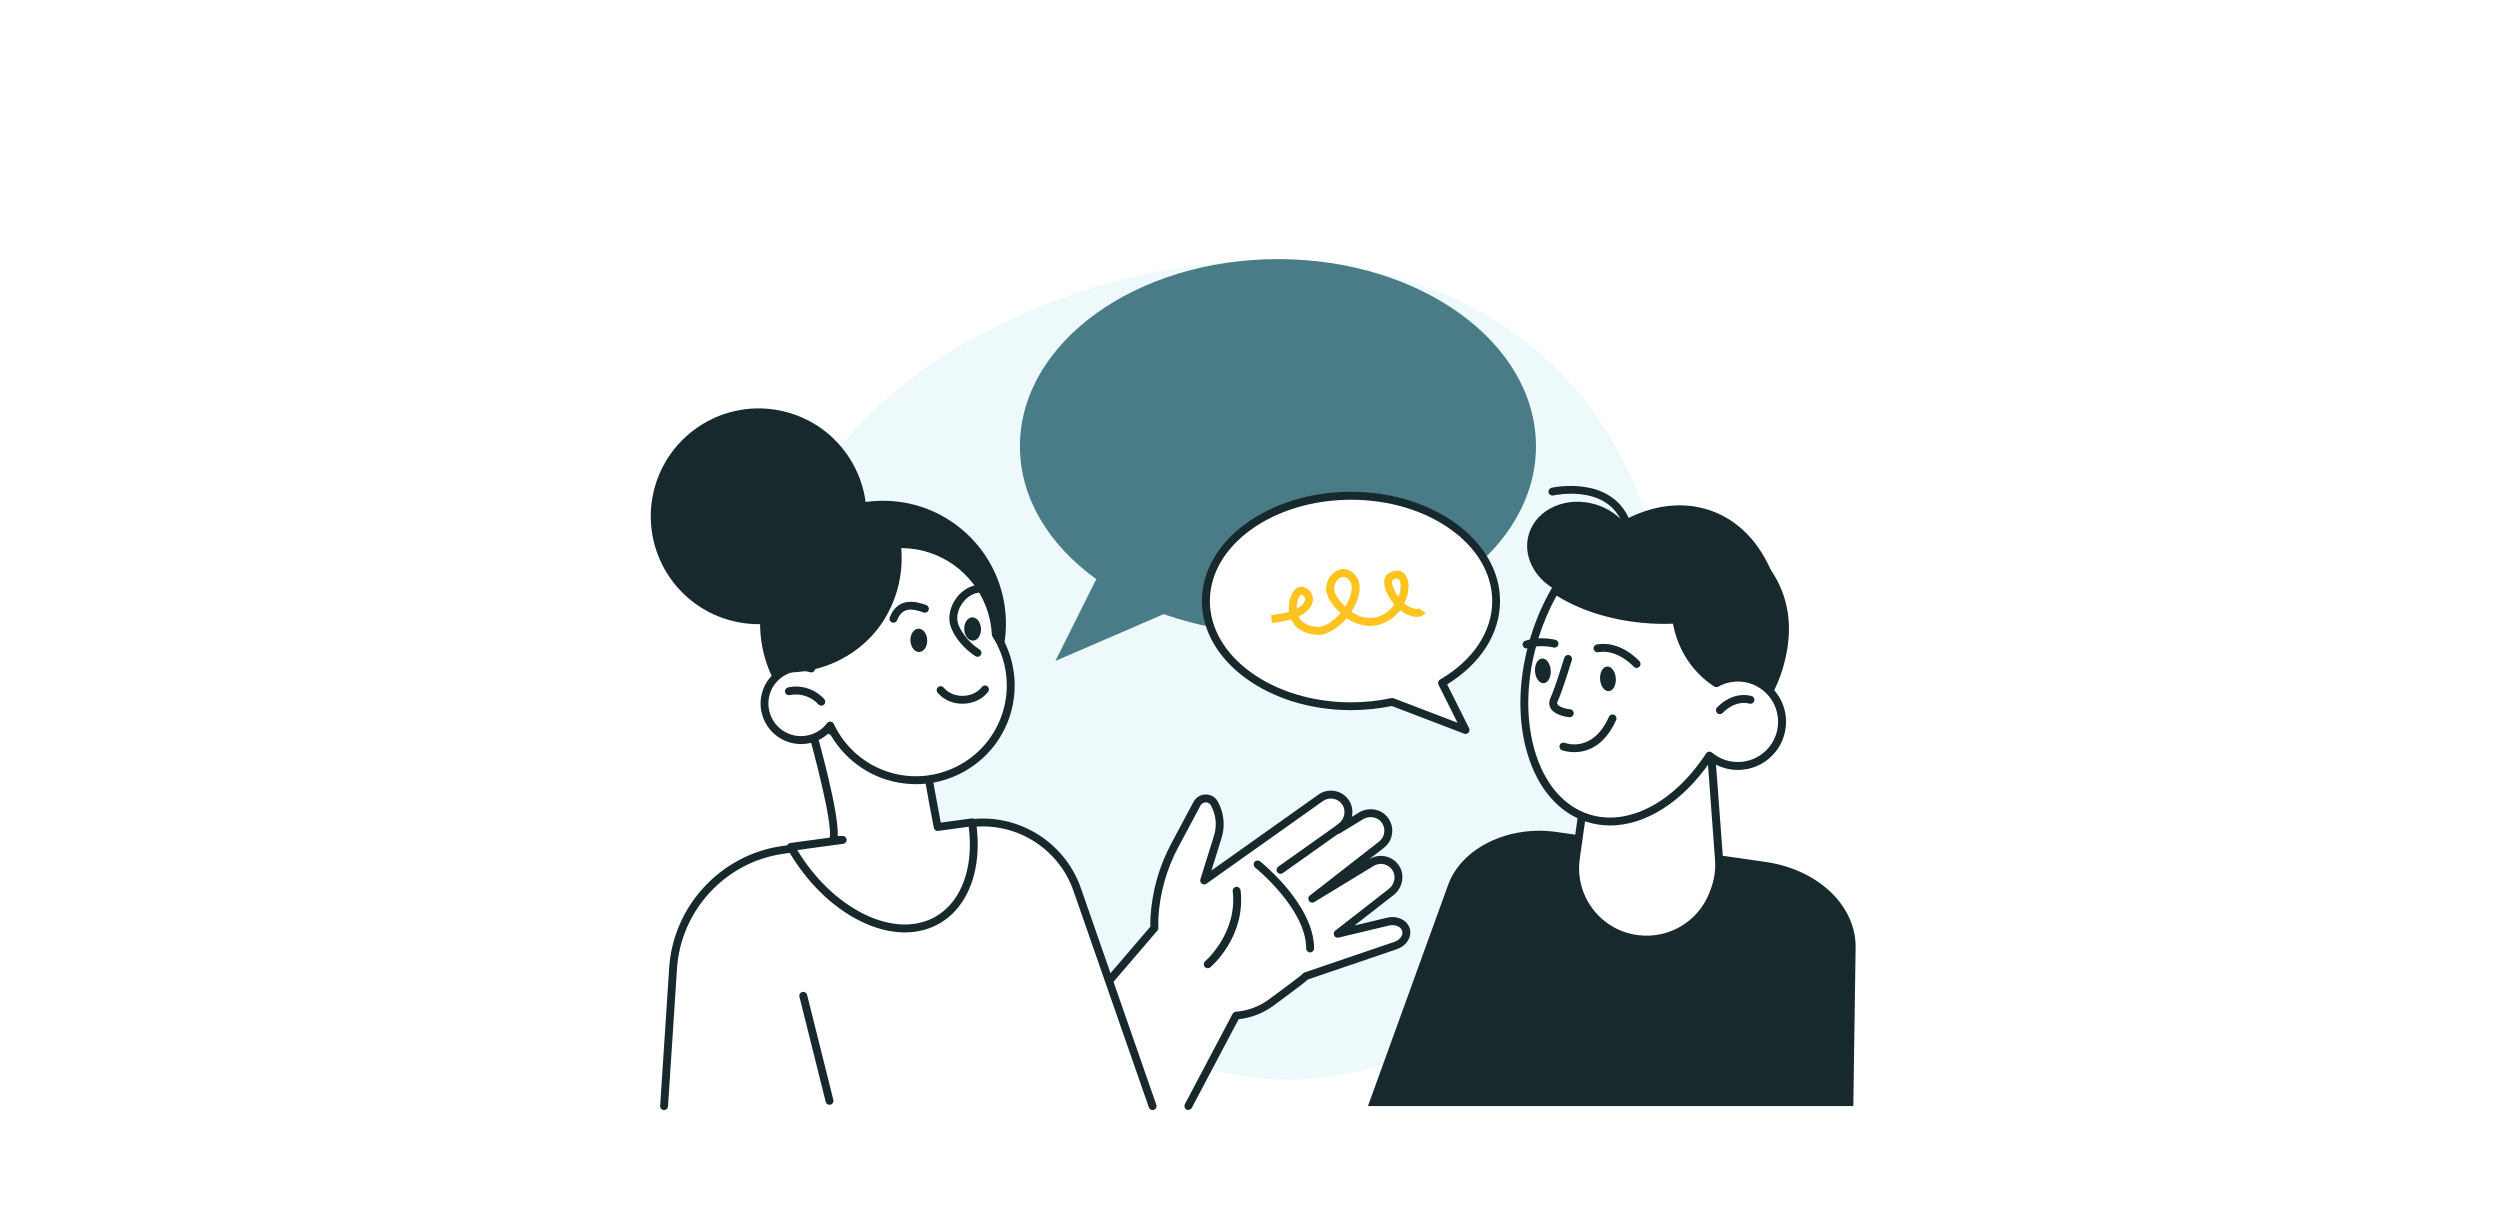 <svg width="450" height="220" viewBox="0 0 450 220" fill="none" xmlns="http://www.w3.org/2000/svg">
<rect width="450" height="220" fill="white"/>
<path d="M235.002 47.351C210.05 45.392 186.092 53.49 169.144 64.517C152.029 75.763 141.929 89.94 140.826 105.091C139.715 120.388 147.387 134.916 158.756 149.267C170.277 163.401 185.494 177.36 202.935 186.407C236.644 205.323 275.268 190.011 293.678 144.294C312.109 98.866 286.309 49.961 235.002 47.351Z" fill="#EEF9FB"/>
<mask id="mask0_564_47516" style="mask-type:alpha" maskUnits="userSpaceOnUse" x="115" y="0" width="220" height="220">
<rect x="115" width="220" height="220" fill="#D9D9D9"/>
</mask>
<g mask="url(#mask0_564_47516)">
<path d="M333.592 199.096H246.229L260.666 159.271C263.068 152.632 271.512 148.517 280.162 149.754L317.763 155.141C327.259 156.499 334.118 163.031 334.011 170.601L333.599 199.096H333.592Z" fill="#18292D"/>
<path d="M213.905 199.096L222.499 182.826C224.702 182.649 226.891 181.895 228.803 180.488C232.115 178.05 234.973 175.91 235.037 175.718L251.207 170.21C252.551 169.755 253.361 168.568 253.091 167.452C252.799 166.237 251.342 165.547 249.842 165.91L240.78 168.078L250.404 160.579C251.648 159.612 252.117 157.878 251.378 156.485C250.511 154.857 248.464 154.31 246.914 155.255L236.21 161.766L248.677 152.049C250.077 150.955 250.333 148.901 249.153 147.479C248.129 146.256 246.324 146.05 244.959 146.875L240.73 149.448L241.59 148.68C242.763 147.628 243.104 145.866 242.273 144.529C241.292 142.966 239.216 142.567 237.731 143.619L221.866 154.878L216.763 158.503L219.215 150.621C219.84 148.609 219.606 146.434 218.568 144.6C217.886 143.399 216.116 143.477 215.462 144.693L211.481 152.156C209.356 156.143 208.105 160.543 207.814 165.057C207.771 165.725 207.778 166.393 207.807 167.061L182.176 196.957L213.912 199.089L213.905 199.096Z" fill="white"/>
<path d="M213.904 199.807C213.79 199.807 213.676 199.779 213.57 199.722C213.221 199.537 213.093 199.11 213.271 198.762L221.865 182.492C221.978 182.279 222.192 182.137 222.44 182.116C224.601 181.945 226.655 181.184 228.382 179.912C233.273 176.316 234.268 175.491 234.453 175.306C234.538 175.185 234.659 175.093 234.808 175.043L250.978 169.535C251.973 169.193 252.585 168.369 252.4 167.616C252.208 166.798 251.106 166.329 250.005 166.599L240.942 168.767C240.622 168.845 240.281 168.689 240.139 168.383C239.997 168.085 240.082 167.722 240.345 167.516L249.969 160.017C250.971 159.235 251.305 157.864 250.751 156.819C250.424 156.207 249.884 155.774 249.216 155.589C248.555 155.404 247.865 155.504 247.275 155.859L236.571 162.37C236.251 162.569 235.831 162.477 235.618 162.164C235.405 161.851 235.469 161.432 235.768 161.197L248.235 151.481C248.768 151.061 249.102 150.464 249.173 149.789C249.244 149.114 249.045 148.453 248.597 147.927C247.822 147.003 246.415 146.811 245.32 147.479L241.091 150.052C240.779 150.244 240.373 150.166 240.153 149.867C239.933 149.576 239.975 149.164 240.245 148.915L241.105 148.147C242.051 147.301 242.285 145.901 241.66 144.899C241.29 144.316 240.722 143.918 240.046 143.783C239.371 143.648 238.689 143.79 238.134 144.188L217.166 159.065C216.918 159.242 216.583 159.242 216.335 159.065C216.086 158.887 215.979 158.567 216.072 158.276L218.524 150.393C219.093 148.581 218.872 146.591 217.934 144.934C217.671 144.472 217.223 144.423 217.038 144.43C216.626 144.43 216.271 144.65 216.079 145.013L212.098 152.476C210.002 156.399 208.8 160.643 208.516 165.085C208.48 165.661 208.473 166.293 208.509 167.011C208.516 167.189 208.452 167.367 208.338 167.502L182.707 197.397C182.452 197.696 182.004 197.731 181.705 197.476C181.407 197.22 181.371 196.772 181.627 196.473L207.073 166.791C207.052 166.13 207.059 165.54 207.094 164.993C207.393 160.344 208.651 155.909 210.847 151.801L214.828 144.337C215.261 143.527 216.1 143.015 217.024 143.008C217.92 142.987 218.737 143.456 219.178 144.231C220.308 146.228 220.571 148.623 219.889 150.813L218.062 156.691L237.317 143.029C238.184 142.411 239.286 142.177 240.331 142.39C241.39 142.603 242.293 143.221 242.868 144.145C243.408 145.005 243.551 146.05 243.33 147.031L244.588 146.264C246.28 145.233 248.476 145.56 249.692 147.017C250.381 147.842 250.701 148.879 250.587 149.938C250.474 150.997 249.948 151.943 249.109 152.597L246.358 154.736L246.536 154.622C247.446 154.068 248.562 153.912 249.592 154.196C250.637 154.48 251.49 155.17 252.002 156.122C252.876 157.764 252.379 159.911 250.843 161.112L243.806 166.592L249.678 165.185C251.561 164.737 253.402 165.661 253.786 167.253C254.141 168.731 253.132 170.274 251.44 170.85L235.426 176.301C234.936 176.77 233.529 177.858 229.228 181.021C227.394 182.371 225.227 183.21 222.952 183.459L214.536 199.388C214.408 199.629 214.16 199.764 213.904 199.764V199.807Z" fill="#18292D"/>
<path d="M230.493 157.288C230.272 157.288 230.052 157.181 229.91 156.989C229.682 156.669 229.76 156.229 230.08 156.001L241.183 148.126C241.503 147.898 241.943 147.977 242.171 148.296C242.398 148.616 242.32 149.057 242 149.284L230.898 157.16C230.77 157.245 230.628 157.288 230.485 157.288H230.493Z" fill="#18292D"/>
<path d="M119.532 199.096L121.153 174.269C121.864 163.394 130.102 154.509 140.884 152.981L174.391 148.225C182.892 147.017 191.058 152 193.887 160.11L207.463 199.096H119.532Z" fill="white"/>
<path d="M207.464 199.807C207.172 199.807 206.895 199.622 206.796 199.331L193.22 160.344C190.512 152.575 182.636 147.778 174.498 148.929L140.991 153.684C130.593 155.156 122.554 163.834 121.864 174.318L120.243 199.146C120.215 199.537 119.881 199.836 119.49 199.807C119.099 199.779 118.801 199.445 118.829 199.054L120.45 174.226C121.175 163.081 129.732 153.848 140.792 152.277L174.299 147.522C183.112 146.271 191.635 151.467 194.563 159.875L208.139 198.862C208.267 199.231 208.075 199.637 207.698 199.764C207.62 199.793 207.542 199.807 207.464 199.807Z" fill="#18292D"/>
<path d="M230.031 114.008C255.68 114.008 276.473 98.927 276.473 80.324C276.473 61.721 255.68 46.64 230.031 46.64C204.381 46.64 183.588 61.721 183.588 80.324C183.588 98.927 204.381 114.008 230.031 114.008Z" fill="#4A7C88"/>
<path d="M201.315 96.274L189.971 118.97L216.206 107.625L201.315 96.274Z" fill="#4A7C88"/>
<path d="M269.303 108.173C269.303 97.71 257.611 89.23 243.182 89.23C228.753 89.23 217.061 97.71 217.061 108.173C217.061 118.635 228.753 127.115 243.182 127.115C245.755 127.115 248.243 126.838 250.588 126.34L263.802 131.394L259.565 122.921C265.501 119.446 269.303 114.136 269.303 108.173Z" fill="white"/>
<path d="M263.801 132.112C263.716 132.112 263.63 132.098 263.545 132.062L250.523 127.08C248.128 127.577 245.662 127.826 243.174 127.826C228.375 127.826 216.342 119.012 216.342 108.173C216.342 97.333 228.382 88.519 243.174 88.519C257.965 88.519 270.006 97.333 270.006 108.173C270.006 114.008 266.545 119.453 260.489 123.192L264.433 131.074C264.561 131.337 264.519 131.65 264.327 131.87C264.192 132.02 264 132.105 263.801 132.105V132.112ZM250.587 125.637C250.673 125.637 250.758 125.651 250.843 125.686L262.351 130.093L258.932 123.256C258.761 122.922 258.889 122.516 259.209 122.324C265.173 118.834 268.599 113.681 268.599 108.187C268.599 98.136 257.198 89.955 243.188 89.955C229.179 89.955 217.778 98.136 217.778 108.187C217.778 118.237 229.179 126.419 243.188 126.419C245.64 126.419 248.085 126.163 250.445 125.658C250.495 125.651 250.545 125.644 250.595 125.644L250.587 125.637Z" fill="#18292D"/>
<path d="M237.175 114.271C237.012 114.271 236.848 114.264 236.678 114.243C234.524 113.966 233.067 113.013 232.399 111.485C231.475 111.762 230.337 111.99 228.93 112.125L228.795 110.71C230.131 110.582 231.197 110.369 232.036 110.113C231.993 109.758 231.979 109.381 232.001 108.99C232.057 107.81 232.555 106.588 233.223 106.005C233.657 105.628 234.069 105.586 234.339 105.614C235.448 105.721 236.322 106.716 236.322 107.874C236.322 108.436 236.073 109.9 233.742 110.98C234.232 112.018 235.263 112.622 236.862 112.829C238.376 113.02 240.047 111.826 241.276 110.355C239.713 108.926 238.611 107.085 238.689 105.87C238.789 104.278 239.833 102.87 241.17 102.515C242.314 102.209 243.423 102.714 244.212 103.908C245.143 105.308 244.823 107.554 243.359 109.907C243.316 109.971 243.274 110.042 243.231 110.106C244.51 110.966 246.429 111.741 248.569 110.817C249.614 110.362 250.417 109.644 251 108.827C249.927 107.583 249.145 105.984 249.145 104.79C249.145 104.05 249.443 103.475 249.991 103.162C251.156 102.487 251.966 102.7 252.443 102.998C253.232 103.496 253.63 104.576 253.523 105.962C253.459 106.801 253.21 107.718 252.777 108.606C252.99 108.784 253.203 108.948 253.431 109.076C254.959 109.964 255.435 109.502 255.442 109.495L256.572 110.355C256.53 110.419 255.442 111.89 252.713 110.305C252.485 110.17 252.251 110.007 252.03 109.829C251.327 110.767 250.367 111.592 249.145 112.125C246.977 113.063 244.589 112.757 242.392 111.258C240.992 112.935 239.08 114.286 237.182 114.286L237.175 114.271ZM234.204 107.021C234.019 107.092 233.472 107.953 233.422 109.047C233.415 109.225 233.415 109.388 233.422 109.552C234.531 108.969 234.901 108.315 234.901 107.867C234.901 107.384 234.538 107.05 234.204 107.021ZM241.809 103.844C241.724 103.844 241.632 103.858 241.539 103.88C240.8 104.079 240.167 104.989 240.111 105.955C240.075 106.552 240.836 107.981 242.122 109.196C242.136 109.182 242.143 109.161 242.158 109.147C243.266 107.363 243.622 105.571 243.032 104.683C242.769 104.285 242.35 103.844 241.816 103.844H241.809ZM251.441 104.129C251.185 104.129 250.886 104.278 250.701 104.384C250.616 104.434 250.566 104.569 250.566 104.79C250.566 105.472 251.035 106.531 251.725 107.462C251.938 106.915 252.059 106.36 252.102 105.849C252.173 104.932 251.938 104.356 251.682 104.192C251.611 104.15 251.526 104.129 251.441 104.129Z" fill="#FFC31F"/>
<path d="M307.74 131.999L309.432 154.751C309.574 156.649 309.29 158.553 308.607 160.33L308.387 160.906C306.255 166.436 300.611 169.791 294.726 169.023C287.639 168.099 282.664 161.567 283.659 154.488L286.097 137.13L307.74 131.999Z" fill="white"/>
<path d="M296.412 169.848C295.822 169.848 295.232 169.812 294.635 169.734C291.017 169.258 287.804 167.403 285.601 164.495C283.39 161.595 282.452 158.006 282.964 154.388L285.402 137.031C285.444 136.739 285.657 136.505 285.942 136.441L307.585 131.309C307.791 131.259 307.997 131.309 308.168 131.43C308.339 131.551 308.438 131.742 308.459 131.949L310.151 154.701C310.3 156.691 309.995 158.731 309.277 160.586L309.057 161.162C307.009 166.457 301.97 169.848 296.426 169.848H296.412ZM286.731 137.713L284.357 154.587C283.902 157.821 284.741 161.034 286.717 163.635C288.693 166.237 291.571 167.9 294.805 168.319C300.378 169.044 305.687 165.896 307.706 160.65L307.926 160.074C308.566 158.411 308.836 156.584 308.708 154.8L307.081 132.88L286.717 137.713H286.731Z" fill="#18292D"/>
<path d="M311.686 95.791C304.635 91.007 294.535 91.661 292.602 94.412C291.337 92.799 289.496 91.505 287.264 90.816C282.04 89.216 276.652 91.548 275.23 96.025C273.994 99.906 276.147 104.121 280.135 106.225C278.599 108.784 277.299 111.627 276.325 114.712C272.416 127.009 292.133 134.138 295.9 135.296C306.085 138.424 317.209 131.949 320.735 120.846C324.267 109.737 320.209 101.57 311.694 95.798L311.686 95.791Z" fill="#18292D"/>
<path d="M311.253 98.968C308.225 99.174 305.666 100.155 303.968 101.968C299.177 107.093 301.345 120.86 312.369 124.592C313.059 124.827 313.869 124.713 314.466 125.097C317.643 115.025 316.165 105.152 311.253 98.961V98.968Z" fill="#18292D"/>
<path d="M279.701 106.026C283.696 108.798 289.354 110.803 295.751 111.4C306.505 112.402 315.944 109.097 319.186 103.702C316.925 97.752 312.767 93.303 307.131 91.647C297.507 88.811 286.497 94.988 279.694 106.026H279.701Z" fill="#18292D"/>
<path d="M317.931 135.997C321.295 133.171 321.731 128.154 318.905 124.791C316.08 121.427 311.063 120.991 307.7 123.816C304.336 126.641 303.9 131.659 306.725 135.022C309.55 138.386 314.567 138.822 317.931 135.997Z" fill="white"/>
<path d="M313.556 121.997C311.9 121.841 310.315 122.211 308.957 122.964C304.707 120.249 302.369 115.792 301.743 111.52C299.817 111.627 297.805 111.598 295.751 111.407C289.482 110.824 283.931 108.883 279.95 106.197C278.479 108.734 277.221 111.549 276.269 114.598C271.606 129.532 275.92 144.167 285.907 147.287C293.384 149.625 301.928 144.835 307.707 136.007C308.908 137.016 310.407 137.684 312.085 137.841C316.456 138.246 320.337 135.033 320.742 130.655C321.147 126.283 317.935 122.402 313.556 121.997Z" fill="white"/>
<path d="M289.795 148.581C288.402 148.581 287.03 148.375 285.693 147.963C280.633 146.378 276.802 141.978 274.911 135.574C273.049 129.269 273.29 121.742 275.593 114.385C276.531 111.371 277.797 108.5 279.339 105.842C279.439 105.671 279.602 105.55 279.794 105.507C279.986 105.465 280.185 105.507 280.348 105.607C284.4 108.336 289.894 110.142 295.822 110.696C297.798 110.881 299.781 110.917 301.707 110.81C302.077 110.789 302.397 111.052 302.454 111.414C303.108 115.864 305.489 119.752 309.007 122.14C310.443 121.436 312.028 121.145 313.627 121.294C315.93 121.507 318.013 122.609 319.491 124.386C320.97 126.17 321.666 128.416 321.453 130.726C321.24 133.029 320.138 135.112 318.361 136.59C316.577 138.068 314.324 138.765 312.021 138.552C310.521 138.41 309.1 137.891 307.877 137.038C302.852 144.387 296.142 148.588 289.802 148.588L289.795 148.581ZM280.192 107.199C278.87 109.58 277.775 112.139 276.944 114.804C274.726 121.898 274.492 129.127 276.268 135.168C278.017 141.111 281.514 145.169 286.113 146.605C293.071 148.78 301.309 144.466 307.102 135.616C307.216 135.446 307.394 135.332 307.593 135.304C307.792 135.275 307.998 135.332 308.154 135.46C309.292 136.412 310.67 136.995 312.142 137.13C314.068 137.308 315.952 136.725 317.437 135.495C318.93 134.259 319.847 132.517 320.024 130.591C320.202 128.665 319.619 126.781 318.39 125.296C317.153 123.803 315.411 122.886 313.485 122.708C312.028 122.573 310.578 122.879 309.299 123.59C309.071 123.718 308.794 123.711 308.574 123.568C304.693 121.088 302.006 116.994 301.139 112.267C299.341 112.338 297.507 112.288 295.68 112.118C289.83 111.57 284.364 109.836 280.192 107.213V107.199Z" fill="#18292D"/>
<path d="M292.759 94.803C292.474 94.803 292.204 94.632 292.097 94.348C290.918 91.313 288.487 89.515 284.876 89.01C282.097 88.619 279.623 89.174 279.602 89.181C279.218 89.266 278.841 89.031 278.749 88.647C278.664 88.264 278.898 87.887 279.282 87.795C279.389 87.773 290.129 85.385 293.42 93.829C293.562 94.192 293.384 94.604 293.014 94.746C292.929 94.782 292.844 94.796 292.759 94.796V94.803Z" fill="#18292D"/>
<path d="M276.303 120.853C276.389 122.076 277.092 123.028 277.874 122.971C278.656 122.914 279.218 121.877 279.132 120.654C279.047 119.431 278.343 118.479 277.562 118.536C276.78 118.593 276.218 119.63 276.303 120.853Z" fill="#18292D"/>
<path d="M274.775 116.724C274.476 116.724 274.199 116.532 274.1 116.233C273.979 115.863 274.178 115.458 274.548 115.337C277.206 114.456 279.878 115.146 279.992 115.174C280.369 115.274 280.596 115.664 280.497 116.041C280.397 116.418 280.006 116.645 279.63 116.546C279.608 116.546 277.241 115.935 274.995 116.681C274.924 116.702 274.846 116.716 274.775 116.716V116.724Z" fill="#18292D"/>
<path d="M288.017 122.289C288.103 123.511 288.806 124.464 289.588 124.407C290.37 124.35 290.932 123.312 290.846 122.09C290.761 120.867 290.057 119.915 289.275 119.972C288.494 120.029 287.932 121.066 288.017 122.289Z" fill="#18292D"/>
<path d="M294.585 120.221C294.386 120.221 294.194 120.142 294.052 119.986C294.023 119.95 291.152 116.78 287.676 117.399C287.292 117.47 286.923 117.207 286.851 116.823C286.78 116.439 287.043 116.07 287.427 115.999C291.692 115.238 294.976 118.884 295.118 119.041C295.381 119.332 295.352 119.78 295.054 120.043C294.919 120.164 294.748 120.221 294.585 120.221Z" fill="#18292D"/>
<path d="M282.559 129.098C282.559 129.098 282.516 129.098 282.495 129.098C282.225 129.077 279.865 128.814 279.105 127.478C278.884 127.087 278.7 126.44 279.105 125.587C279.887 123.931 281.557 118.458 281.571 118.401C281.685 118.024 282.083 117.811 282.46 117.925C282.836 118.039 283.05 118.437 282.936 118.813C282.865 119.041 281.223 124.443 280.391 126.191C280.221 126.554 280.306 126.71 280.341 126.767C280.626 127.265 281.87 127.599 282.63 127.677C283.021 127.712 283.305 128.061 283.27 128.452C283.234 128.821 282.929 129.098 282.566 129.098H282.559Z" fill="#18292D"/>
<path d="M283.369 135.389C282.075 135.389 281.172 135.047 281.151 135.04C280.789 134.898 280.604 134.486 280.753 134.116C280.895 133.754 281.308 133.576 281.67 133.718C281.876 133.796 286.695 135.559 289.609 129.02C289.766 128.665 290.192 128.501 290.548 128.658C290.903 128.821 291.067 129.24 290.91 129.596C288.735 134.458 285.508 135.389 283.369 135.389Z" fill="#18292D"/>
<path d="M309.583 128.551C309.419 128.551 309.249 128.494 309.114 128.373C308.822 128.117 308.787 127.669 309.05 127.371C309.156 127.25 311.715 124.371 315.255 125.274C315.639 125.374 315.866 125.757 315.767 126.141C315.667 126.525 315.283 126.752 314.899 126.653C312.213 125.971 310.13 128.281 310.109 128.309C309.967 128.465 309.775 128.551 309.576 128.551H309.583Z" fill="#18292D"/>
<path d="M155.469 97.344C157.906 86.9 151.414 76.458 140.97 74.022C130.525 71.586 120.084 78.078 117.647 88.522C115.211 98.966 121.703 109.408 132.147 111.844C142.592 114.28 153.033 107.788 155.469 97.344Z" fill="#18292D"/>
<path d="M151.667 151.182L149.947 151.218C151.113 148.403 145.27 128.409 145.27 128.409L165.115 127.854C165.087 128.196 167.567 142.873 168.776 148.858L174.974 148.019C176.146 155.71 174.021 162.569 168.797 165.583C160.978 170.096 149.193 164.311 142.469 152.661C142.427 152.59 142.391 152.512 142.349 152.441L151.667 151.175V151.182Z" fill="white"/>
<path d="M162.87 167.836C160.347 167.836 157.653 167.161 154.917 165.825C149.82 163.323 145.179 158.774 141.86 153.023L141.732 152.796C141.618 152.59 141.611 152.341 141.71 152.128C141.817 151.915 142.016 151.772 142.25 151.737L149.337 150.777C149.899 148.403 146.757 136.05 144.582 128.608C144.518 128.395 144.561 128.167 144.688 127.99C144.816 127.812 145.023 127.705 145.243 127.698L165.088 127.144C165.287 127.137 165.486 127.215 165.621 127.364C165.742 127.492 165.813 127.663 165.82 127.847C165.891 128.629 168.095 141.75 169.338 148.069L174.875 147.316C175.259 147.259 175.615 147.529 175.672 147.913C176.93 156.144 174.428 163.152 169.147 166.201C167.256 167.296 165.124 167.836 162.856 167.836H162.87ZM143.501 153.002C146.65 158.184 150.901 162.264 155.542 164.545C160.297 166.877 164.882 167.026 168.45 164.965C173.063 162.299 175.302 156.151 174.371 148.816L168.876 149.562C168.507 149.612 168.159 149.363 168.087 149C167.199 144.608 164.981 131.899 164.505 128.587L146.217 129.098C147.468 133.441 151.014 146.207 150.794 150.493L151.661 150.472H151.675C152.045 150.472 152.358 150.756 152.386 151.126C152.415 151.502 152.145 151.836 151.775 151.886L143.516 153.009L143.501 153.002Z" fill="#18292D"/>
<path d="M159.607 134.379C171.822 134.012 181.427 123.813 181.06 111.598C180.693 99.383 170.494 89.779 158.279 90.145C146.064 90.512 136.459 100.712 136.826 112.926C137.193 125.141 147.392 134.746 159.607 134.379Z" fill="#18292D"/>
<path d="M146.045 120.327C144.965 117.057 144.844 113.439 145.953 109.907C148.775 100.915 158.356 95.918 167.34 98.74C174.356 100.944 178.926 107.27 179.253 114.214C181.862 118.315 182.722 123.497 181.151 128.494C178.329 137.485 168.748 142.482 159.763 139.66C155.015 138.168 151.398 134.791 149.443 130.612C147.815 132.766 144.951 133.782 142.221 132.922C138.753 131.834 136.826 128.138 137.914 124.67C138.987 121.244 142.605 119.325 146.038 120.334L146.045 120.327Z" fill="white"/>
<path d="M164.867 141.153C163.104 141.153 161.32 140.89 159.55 140.336C155.165 138.957 151.469 135.9 149.28 131.863C147.382 133.711 144.588 134.408 142.008 133.597C138.17 132.389 136.031 128.288 137.239 124.457C138.291 121.095 141.632 119.012 145.029 119.403C144.197 116.19 144.283 112.857 145.271 109.694C148.206 100.347 158.207 95.13 167.554 98.065C174.562 100.269 179.523 106.652 179.95 113.994C182.694 118.408 183.376 123.76 181.826 128.707C179.445 136.291 172.416 141.153 164.86 141.153H164.867ZM149.443 129.894C149.443 129.894 149.493 129.894 149.514 129.894C149.763 129.923 149.976 130.072 150.083 130.299C152.016 134.443 155.62 137.606 159.97 138.971C168.57 141.672 177.768 136.874 180.469 128.274C181.919 123.668 181.258 118.678 178.649 114.591C178.585 114.484 178.543 114.364 178.535 114.243C178.208 107.419 173.624 101.456 167.12 99.416C158.52 96.715 149.322 101.513 146.621 110.113C145.598 113.368 145.626 116.823 146.707 120.1C146.792 120.348 146.728 120.626 146.543 120.817C146.358 121.009 146.088 121.08 145.832 121.002C142.783 120.107 139.535 121.848 138.582 124.869C138.113 126.369 138.255 127.954 138.98 129.347C139.705 130.74 140.928 131.764 142.428 132.233C144.787 132.972 147.375 132.14 148.867 130.171C149.002 129.994 149.216 129.887 149.436 129.887L149.443 129.894Z" fill="#18292D"/>
<path d="M147.843 127.023C147.644 127.023 147.452 126.944 147.31 126.788C146.059 125.388 143.991 124.713 142.157 125.118C141.773 125.203 141.396 124.961 141.311 124.578C141.226 124.194 141.467 123.817 141.851 123.732C144.204 123.213 146.763 124.044 148.369 125.843C148.632 126.134 148.604 126.582 148.312 126.845C148.177 126.966 148.007 127.023 147.843 127.023Z" fill="#18292D"/>
<path d="M173.239 126.675C171.448 126.675 169.785 125.928 168.761 124.67C168.512 124.365 168.562 123.917 168.868 123.668C169.174 123.419 169.621 123.469 169.87 123.775C170.638 124.72 171.931 125.282 173.324 125.253C174.718 125.232 175.99 124.635 176.729 123.668C176.964 123.355 177.412 123.291 177.724 123.533C178.037 123.768 178.101 124.215 177.859 124.528C176.857 125.843 175.173 126.646 173.346 126.675C173.31 126.675 173.275 126.675 173.239 126.675Z" fill="#18292D"/>
<path d="M160.815 112.089C160.73 112.089 160.645 112.075 160.56 112.039C160.19 111.897 160.012 111.485 160.154 111.123C161.675 107.171 165.336 108.436 166.537 108.848L166.708 108.905C167.077 109.033 167.284 109.431 167.156 109.808C167.028 110.177 166.63 110.383 166.253 110.255L166.075 110.191C164.348 109.594 162.429 109.168 161.484 111.627C161.377 111.911 161.107 112.082 160.823 112.082L160.815 112.089Z" fill="#18292D"/>
<path d="M175.948 118.223C175.813 118.223 175.685 118.188 175.564 118.109C173.162 116.567 171.697 114.342 171.171 112.907C170.631 111.435 170.859 109.708 171.797 108.166C172.764 106.566 174.299 105.493 175.891 105.287C176.275 105.23 176.637 105.507 176.687 105.898C176.737 106.289 176.46 106.645 176.076 106.694C174.924 106.844 173.744 107.689 173.012 108.905C172.302 110.078 172.117 111.357 172.508 112.416C172.87 113.411 174.086 115.472 176.332 116.915C176.659 117.129 176.758 117.569 176.545 117.896C176.41 118.109 176.182 118.223 175.948 118.223Z" fill="#18292D"/>
<path d="M176.581 113.155C176.631 114.314 175.991 115.28 175.16 115.316C174.328 115.352 173.61 114.442 173.56 113.283C173.511 112.125 174.15 111.158 174.982 111.122C175.814 111.087 176.531 111.997 176.581 113.155Z" fill="#18292D"/>
<path d="M166.9 115.195C166.949 116.354 166.31 117.32 165.478 117.356C164.646 117.392 163.928 116.482 163.879 115.323C163.829 114.165 164.469 113.198 165.3 113.162C166.132 113.127 166.85 114.037 166.9 115.195Z" fill="#18292D"/>
<path d="M141.482 112.082C141.133 114.882 140.956 117.711 140.863 120.526C140.863 120.768 141.013 121.038 141.283 121.038C143.735 121.095 146.18 120.711 148.511 119.915C152.769 118.451 156.522 115.607 158.967 111.819C161.64 107.675 162.784 102.6 162.109 97.71C162.038 97.156 161.241 97.255 161.199 97.745C159.507 96.381 157.005 96.374 154.965 96.878C152.691 97.44 150.637 98.613 148.682 99.871C146.564 101.228 144.652 102.664 143.451 104.931C142.278 107.135 141.794 109.623 141.489 112.075L141.482 112.082Z" fill="#18292D"/>
<path d="M217.386 174.276C217.187 174.276 216.988 174.191 216.846 174.027C216.59 173.729 216.626 173.281 216.931 173.025C216.988 172.975 222.774 167.957 221.886 160.416C221.843 160.025 222.12 159.669 222.511 159.627C222.895 159.577 223.25 159.861 223.3 160.252C224.281 168.568 218.118 173.892 217.855 174.113C217.72 174.226 217.557 174.283 217.393 174.283L217.386 174.276Z" fill="#18292D"/>
<path d="M235.824 171.44C235.433 171.44 235.113 171.12 235.113 170.729C235.113 163.6 226.015 156.229 225.923 156.158C225.617 155.909 225.568 155.469 225.809 155.156C226.058 154.85 226.499 154.8 226.811 155.042C227.209 155.362 236.535 162.91 236.535 170.722C236.535 171.113 236.215 171.433 235.824 171.433V171.44Z" fill="#18292D"/>
<path d="M149.314 198.862C148.994 198.862 148.702 198.648 148.624 198.321L143.897 179.415C143.805 179.031 144.033 178.647 144.416 178.554C144.8 178.462 145.184 178.69 145.276 179.073L150.003 197.98C150.096 198.364 149.868 198.748 149.484 198.84C149.427 198.854 149.371 198.862 149.314 198.862Z" fill="#18292D"/>
</g>
</svg>
